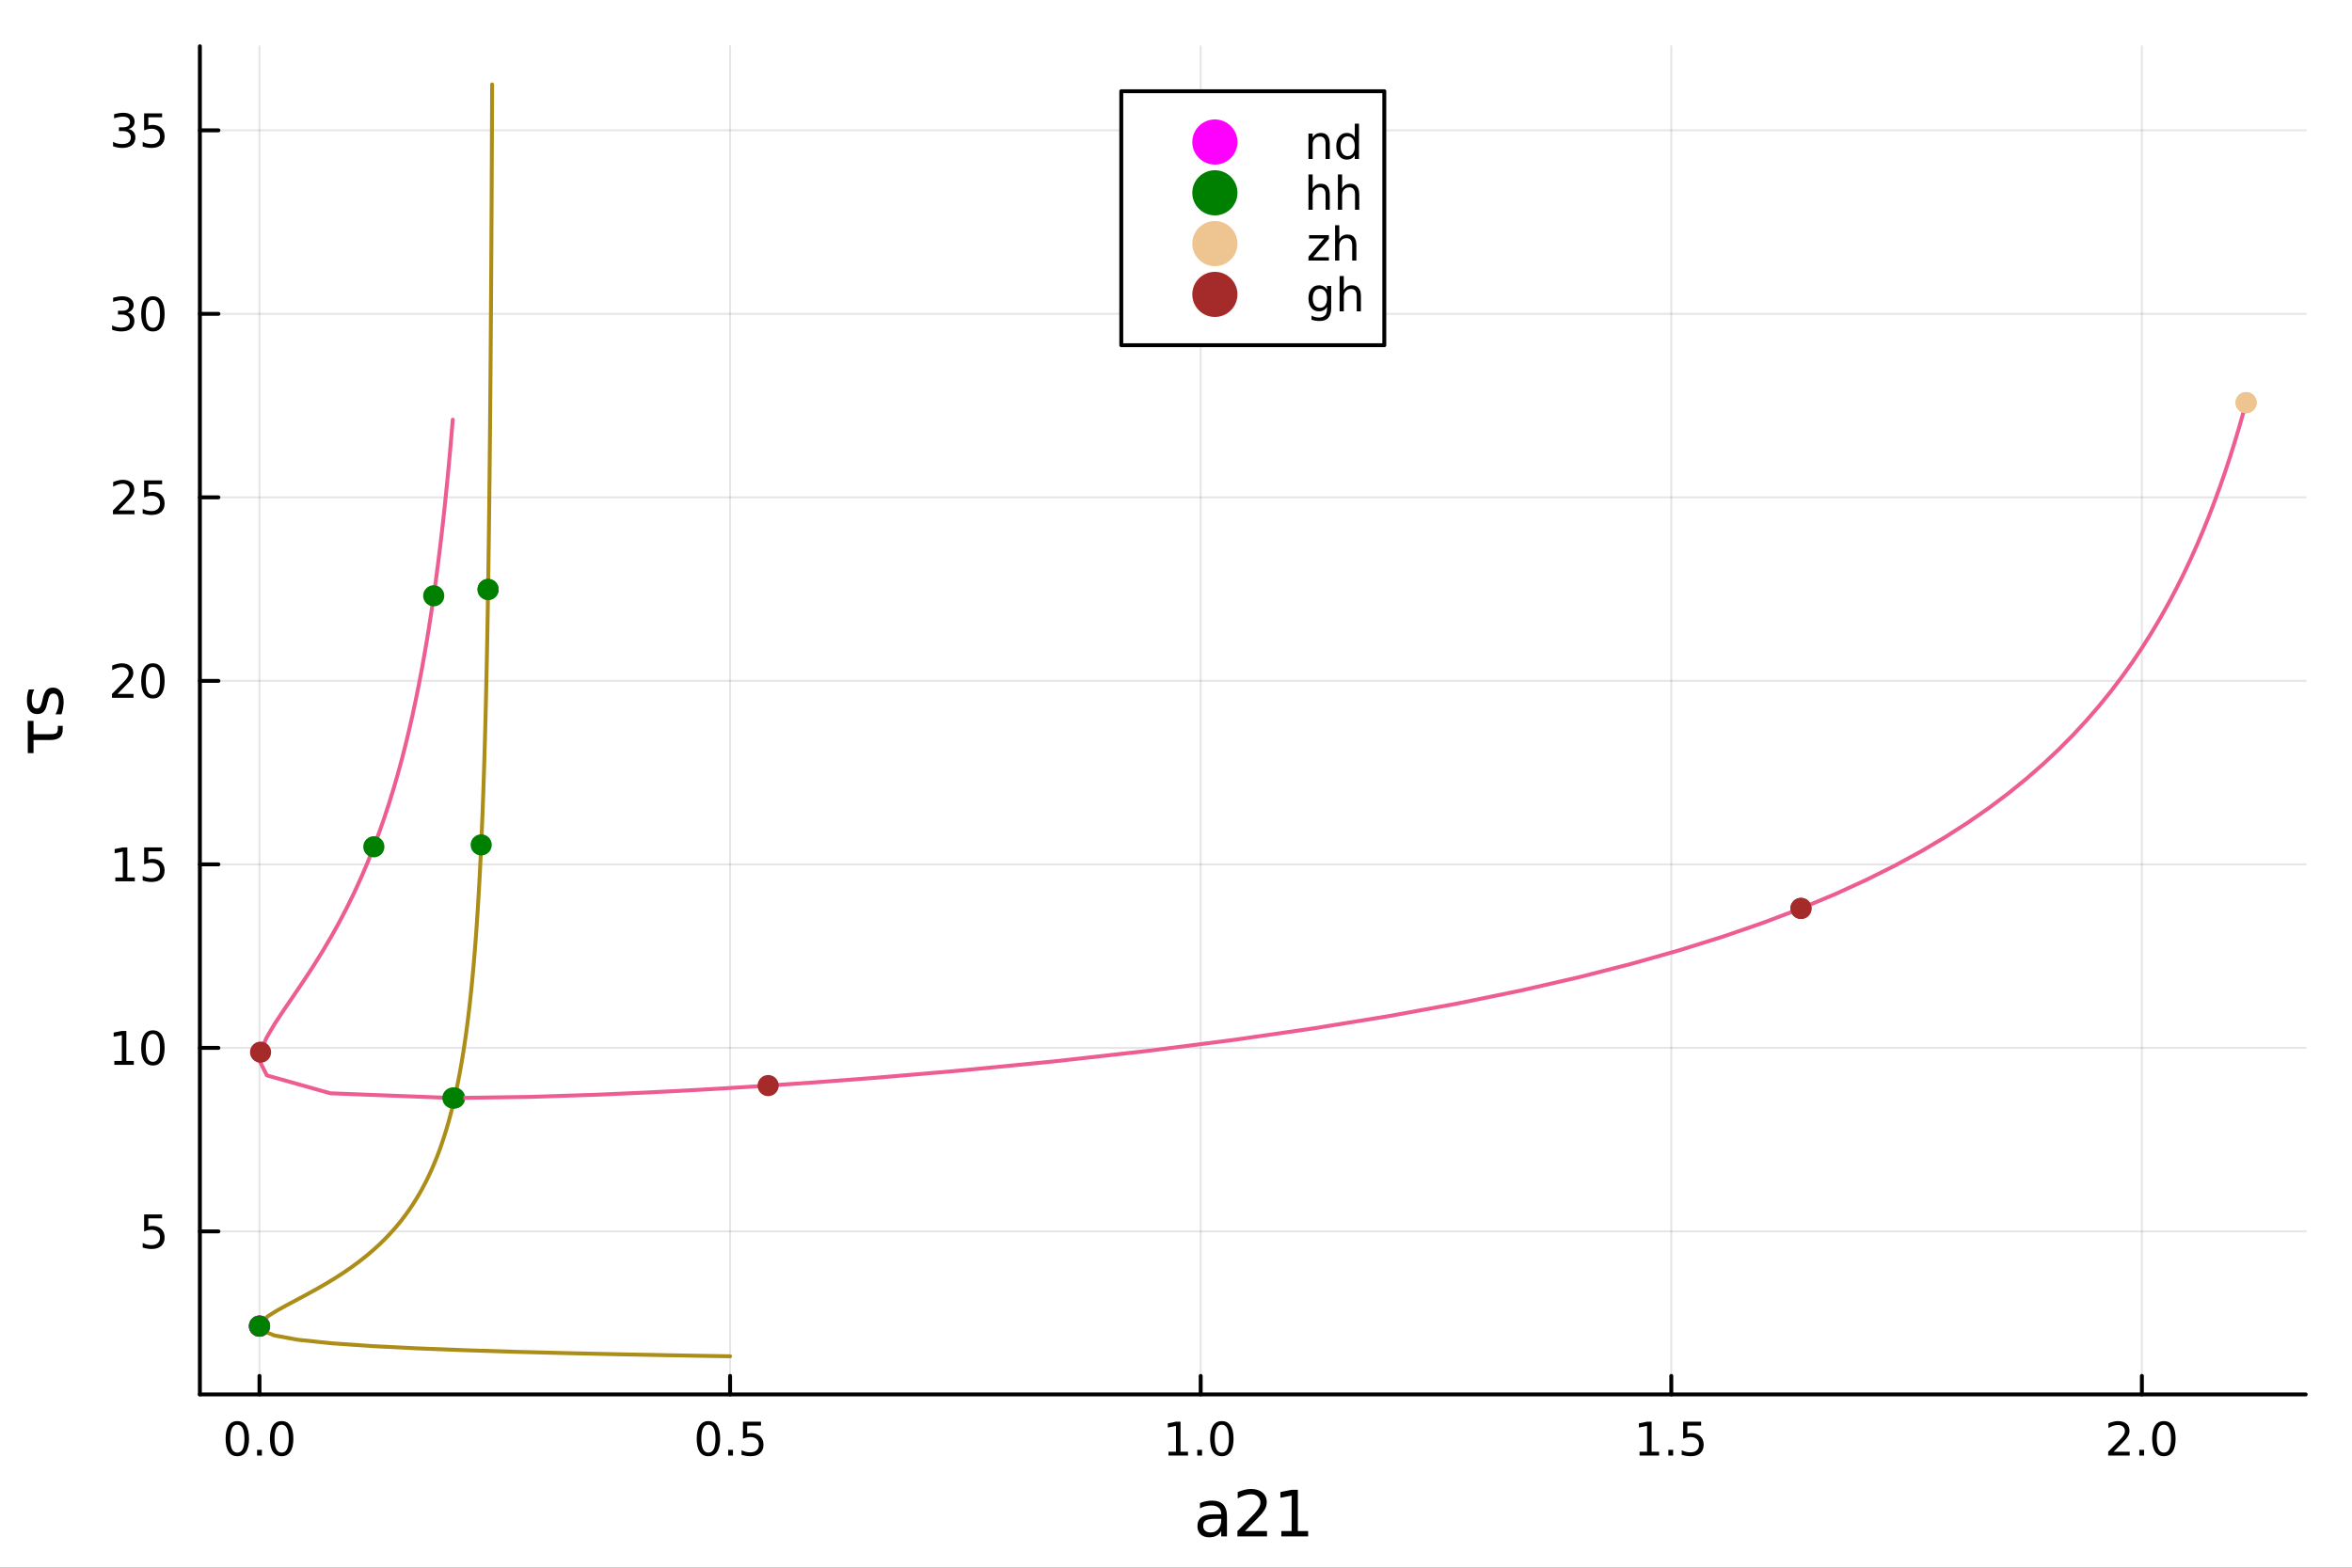 <?xml version="1.0" encoding="utf-8"?>
<svg xmlns="http://www.w3.org/2000/svg" xmlns:xlink="http://www.w3.org/1999/xlink" width="600" height="400" viewBox="0 0 2400 1600">
<rect x="0" y="0" width="2400" height="1600" fill="#333333" stroke="none"/>
<defs>
  <clipPath id="clip810">
    <rect x="0" y="0" width="2400" height="1600"/>
  </clipPath>
</defs>
<path clip-path="url(#clip810)" d="M0 1600 L2400 1600 L2400 0 L0 0  Z" fill="#ffffff" fill-rule="evenodd" fill-opacity="1"/>
<defs>
  <clipPath id="clip811">
    <rect x="480" y="0" width="1681" height="1600"/>
  </clipPath>
</defs>
<path clip-path="url(#clip810)" d="M203.964 1423.18 L2352.76 1423.18 L2352.76 47.244 L203.964 47.244  Z" fill="#ffffff" fill-rule="evenodd" fill-opacity="1"/>
<defs>
  <clipPath id="clip812">
    <rect x="203" y="47" width="2150" height="1377"/>
  </clipPath>
</defs>
<polyline clip-path="url(#clip812)" style="stroke:#000000; stroke-linecap:round; stroke-linejoin:round; stroke-width:2; stroke-opacity:0.1; fill:none" points="264.782,1423.18 264.782,47.244 "/>
<polyline clip-path="url(#clip812)" style="stroke:#000000; stroke-linecap:round; stroke-linejoin:round; stroke-width:2; stroke-opacity:0.1; fill:none" points="744.987,1423.18 744.987,47.244 "/>
<polyline clip-path="url(#clip812)" style="stroke:#000000; stroke-linecap:round; stroke-linejoin:round; stroke-width:2; stroke-opacity:0.1; fill:none" points="1225.19,1423.18 1225.19,47.244 "/>
<polyline clip-path="url(#clip812)" style="stroke:#000000; stroke-linecap:round; stroke-linejoin:round; stroke-width:2; stroke-opacity:0.1; fill:none" points="1705.4,1423.18 1705.4,47.244 "/>
<polyline clip-path="url(#clip812)" style="stroke:#000000; stroke-linecap:round; stroke-linejoin:round; stroke-width:2; stroke-opacity:0.1; fill:none" points="2185.6,1423.18 2185.6,47.244 "/>
<polyline clip-path="url(#clip812)" style="stroke:#000000; stroke-linecap:round; stroke-linejoin:round; stroke-width:2; stroke-opacity:0.1; fill:none" points="203.964,1256.78 2352.76,1256.78 "/>
<polyline clip-path="url(#clip812)" style="stroke:#000000; stroke-linecap:round; stroke-linejoin:round; stroke-width:2; stroke-opacity:0.1; fill:none" points="203.964,1069.48 2352.76,1069.48 "/>
<polyline clip-path="url(#clip812)" style="stroke:#000000; stroke-linecap:round; stroke-linejoin:round; stroke-width:2; stroke-opacity:0.1; fill:none" points="203.964,882.19 2352.76,882.19 "/>
<polyline clip-path="url(#clip812)" style="stroke:#000000; stroke-linecap:round; stroke-linejoin:round; stroke-width:2; stroke-opacity:0.1; fill:none" points="203.964,694.898 2352.76,694.898 "/>
<polyline clip-path="url(#clip812)" style="stroke:#000000; stroke-linecap:round; stroke-linejoin:round; stroke-width:2; stroke-opacity:0.1; fill:none" points="203.964,507.606 2352.76,507.606 "/>
<polyline clip-path="url(#clip812)" style="stroke:#000000; stroke-linecap:round; stroke-linejoin:round; stroke-width:2; stroke-opacity:0.1; fill:none" points="203.964,320.314 2352.76,320.314 "/>
<polyline clip-path="url(#clip812)" style="stroke:#000000; stroke-linecap:round; stroke-linejoin:round; stroke-width:2; stroke-opacity:0.1; fill:none" points="203.964,133.021 2352.76,133.021 "/>
<polyline clip-path="url(#clip810)" style="stroke:#000000; stroke-linecap:round; stroke-linejoin:round; stroke-width:4; stroke-opacity:1; fill:none" points="203.964,1423.18 2352.76,1423.18 "/>
<polyline clip-path="url(#clip810)" style="stroke:#000000; stroke-linecap:round; stroke-linejoin:round; stroke-width:4; stroke-opacity:1; fill:none" points="264.782,1423.18 264.782,1404.28 "/>
<polyline clip-path="url(#clip810)" style="stroke:#000000; stroke-linecap:round; stroke-linejoin:round; stroke-width:4; stroke-opacity:1; fill:none" points="744.987,1423.18 744.987,1404.28 "/>
<polyline clip-path="url(#clip810)" style="stroke:#000000; stroke-linecap:round; stroke-linejoin:round; stroke-width:4; stroke-opacity:1; fill:none" points="1225.19,1423.18 1225.19,1404.28 "/>
<polyline clip-path="url(#clip810)" style="stroke:#000000; stroke-linecap:round; stroke-linejoin:round; stroke-width:4; stroke-opacity:1; fill:none" points="1705.4,1423.18 1705.4,1404.28 "/>
<polyline clip-path="url(#clip810)" style="stroke:#000000; stroke-linecap:round; stroke-linejoin:round; stroke-width:4; stroke-opacity:1; fill:none" points="2185.6,1423.18 2185.6,1404.28 "/>
<path clip-path="url(#clip810)" d="M242.167 1454.1 Q238.555 1454.1 236.727 1457.66 Q234.921 1461.2 234.921 1468.33 Q234.921 1475.44 236.727 1479.01 Q238.555 1482.55 242.167 1482.55 Q245.801 1482.55 247.606 1479.01 Q249.435 1475.44 249.435 1468.33 Q249.435 1461.2 247.606 1457.66 Q245.801 1454.1 242.167 1454.1 M242.167 1450.39 Q247.977 1450.39 251.032 1455 Q254.111 1459.58 254.111 1468.33 Q254.111 1477.06 251.032 1481.67 Q247.977 1486.25 242.167 1486.25 Q236.356 1486.25 233.278 1481.67 Q230.222 1477.06 230.222 1468.33 Q230.222 1459.58 233.278 1455 Q236.356 1450.39 242.167 1450.39 Z" fill="#000000" fill-rule="nonzero" fill-opacity="1" /><path clip-path="url(#clip810)" d="M262.328 1479.7 L267.213 1479.7 L267.213 1485.58 L262.328 1485.58 L262.328 1479.7 Z" fill="#000000" fill-rule="nonzero" fill-opacity="1" /><path clip-path="url(#clip810)" d="M287.398 1454.1 Q283.787 1454.1 281.958 1457.66 Q280.152 1461.2 280.152 1468.33 Q280.152 1475.44 281.958 1479.01 Q283.787 1482.55 287.398 1482.55 Q291.032 1482.55 292.838 1479.01 Q294.666 1475.44 294.666 1468.33 Q294.666 1461.2 292.838 1457.66 Q291.032 1454.1 287.398 1454.1 M287.398 1450.39 Q293.208 1450.39 296.263 1455 Q299.342 1459.58 299.342 1468.33 Q299.342 1477.06 296.263 1481.67 Q293.208 1486.25 287.398 1486.25 Q281.588 1486.25 278.509 1481.67 Q275.453 1477.06 275.453 1468.33 Q275.453 1459.58 278.509 1455 Q281.588 1450.39 287.398 1450.39 Z" fill="#000000" fill-rule="nonzero" fill-opacity="1" /><path clip-path="url(#clip810)" d="M722.869 1454.1 Q719.258 1454.1 717.429 1457.66 Q715.624 1461.2 715.624 1468.33 Q715.624 1475.44 717.429 1479.01 Q719.258 1482.55 722.869 1482.55 Q726.503 1482.55 728.309 1479.01 Q730.138 1475.44 730.138 1468.33 Q730.138 1461.2 728.309 1457.66 Q726.503 1454.1 722.869 1454.1 M722.869 1450.39 Q728.679 1450.39 731.735 1455 Q734.814 1459.58 734.814 1468.33 Q734.814 1477.06 731.735 1481.67 Q728.679 1486.25 722.869 1486.25 Q717.059 1486.25 713.98 1481.67 Q710.925 1477.06 710.925 1468.33 Q710.925 1459.58 713.98 1455 Q717.059 1450.39 722.869 1450.39 Z" fill="#000000" fill-rule="nonzero" fill-opacity="1" /><path clip-path="url(#clip810)" d="M743.031 1479.7 L747.915 1479.7 L747.915 1485.58 L743.031 1485.58 L743.031 1479.7 Z" fill="#000000" fill-rule="nonzero" fill-opacity="1" /><path clip-path="url(#clip810)" d="M758.147 1451.02 L776.503 1451.02 L776.503 1454.96 L762.429 1454.96 L762.429 1463.43 Q763.448 1463.08 764.466 1462.92 Q765.485 1462.73 766.503 1462.73 Q772.29 1462.73 775.67 1465.9 Q779.049 1469.08 779.049 1474.49 Q779.049 1480.07 775.577 1483.17 Q772.105 1486.25 765.786 1486.25 Q763.61 1486.25 761.341 1485.88 Q759.096 1485.51 756.688 1484.77 L756.688 1480.07 Q758.772 1481.2 760.994 1481.76 Q763.216 1482.32 765.693 1482.32 Q769.698 1482.32 772.036 1480.21 Q774.374 1478.1 774.374 1474.49 Q774.374 1470.88 772.036 1468.77 Q769.698 1466.67 765.693 1466.67 Q763.818 1466.67 761.943 1467.08 Q760.091 1467.5 758.147 1468.38 L758.147 1451.02 Z" fill="#000000" fill-rule="nonzero" fill-opacity="1" /><path clip-path="url(#clip810)" d="M1192.34 1481.64 L1199.98 1481.64 L1199.98 1455.28 L1191.67 1456.95 L1191.67 1452.69 L1199.94 1451.02 L1204.61 1451.02 L1204.61 1481.64 L1212.25 1481.64 L1212.25 1485.58 L1192.34 1485.58 L1192.34 1481.64 Z" fill="#000000" fill-rule="nonzero" fill-opacity="1" /><path clip-path="url(#clip810)" d="M1221.7 1479.7 L1226.58 1479.7 L1226.58 1485.58 L1221.7 1485.58 L1221.7 1479.7 Z" fill="#000000" fill-rule="nonzero" fill-opacity="1" /><path clip-path="url(#clip810)" d="M1246.77 1454.1 Q1243.15 1454.1 1241.33 1457.66 Q1239.52 1461.2 1239.52 1468.33 Q1239.52 1475.44 1241.33 1479.01 Q1243.15 1482.55 1246.77 1482.55 Q1250.4 1482.55 1252.21 1479.01 Q1254.03 1475.44 1254.03 1468.33 Q1254.03 1461.2 1252.21 1457.66 Q1250.4 1454.1 1246.77 1454.1 M1246.77 1450.39 Q1252.58 1450.39 1255.63 1455 Q1258.71 1459.58 1258.71 1468.33 Q1258.71 1477.06 1255.63 1481.67 Q1252.58 1486.25 1246.77 1486.25 Q1240.96 1486.25 1237.88 1481.67 Q1234.82 1477.06 1234.82 1468.33 Q1234.82 1459.58 1237.88 1455 Q1240.96 1450.39 1246.77 1450.39 Z" fill="#000000" fill-rule="nonzero" fill-opacity="1" /><path clip-path="url(#clip810)" d="M1673.05 1481.64 L1680.69 1481.64 L1680.69 1455.28 L1672.38 1456.95 L1672.38 1452.69 L1680.64 1451.02 L1685.32 1451.02 L1685.32 1481.64 L1692.95 1481.64 L1692.95 1485.58 L1673.05 1485.58 L1673.05 1481.64 Z" fill="#000000" fill-rule="nonzero" fill-opacity="1" /><path clip-path="url(#clip810)" d="M1702.4 1479.7 L1707.28 1479.7 L1707.28 1485.58 L1702.4 1485.58 L1702.4 1479.7 Z" fill="#000000" fill-rule="nonzero" fill-opacity="1" /><path clip-path="url(#clip810)" d="M1717.51 1451.02 L1735.87 1451.02 L1735.87 1454.96 L1721.8 1454.96 L1721.8 1463.43 Q1722.82 1463.08 1723.83 1462.92 Q1724.85 1462.73 1725.87 1462.73 Q1731.66 1462.73 1735.04 1465.9 Q1738.42 1469.08 1738.42 1474.49 Q1738.42 1480.07 1734.95 1483.17 Q1731.47 1486.25 1725.15 1486.25 Q1722.98 1486.25 1720.71 1485.88 Q1718.46 1485.51 1716.06 1484.77 L1716.06 1480.07 Q1718.14 1481.2 1720.36 1481.76 Q1722.58 1482.32 1725.06 1482.32 Q1729.07 1482.32 1731.4 1480.21 Q1733.74 1478.1 1733.74 1474.49 Q1733.74 1470.88 1731.4 1468.77 Q1729.07 1466.67 1725.06 1466.67 Q1723.19 1466.67 1721.31 1467.08 Q1719.46 1467.5 1717.51 1468.38 L1717.51 1451.02 Z" fill="#000000" fill-rule="nonzero" fill-opacity="1" /><path clip-path="url(#clip810)" d="M2156.84 1481.64 L2173.16 1481.64 L2173.16 1485.58 L2151.22 1485.58 L2151.22 1481.64 Q2153.88 1478.89 2158.46 1474.26 Q2163.07 1469.61 2164.25 1468.27 Q2166.49 1465.74 2167.37 1464.01 Q2168.28 1462.25 2168.28 1460.56 Q2168.28 1457.8 2166.33 1456.07 Q2164.41 1454.33 2161.31 1454.33 Q2159.11 1454.33 2156.66 1455.09 Q2154.22 1455.86 2151.45 1457.41 L2151.45 1452.69 Q2154.27 1451.55 2156.72 1450.97 Q2159.18 1450.39 2161.22 1450.39 Q2166.59 1450.39 2169.78 1453.08 Q2172.97 1455.77 2172.97 1460.26 Q2172.97 1462.39 2172.16 1464.31 Q2171.38 1466.2 2169.27 1468.8 Q2168.69 1469.47 2165.59 1472.69 Q2162.49 1475.88 2156.84 1481.64 Z" fill="#000000" fill-rule="nonzero" fill-opacity="1" /><path clip-path="url(#clip810)" d="M2182.97 1479.7 L2187.86 1479.7 L2187.86 1485.58 L2182.97 1485.58 L2182.97 1479.7 Z" fill="#000000" fill-rule="nonzero" fill-opacity="1" /><path clip-path="url(#clip810)" d="M2208.04 1454.1 Q2204.43 1454.1 2202.6 1457.66 Q2200.8 1461.2 2200.8 1468.33 Q2200.8 1475.44 2202.6 1479.01 Q2204.43 1482.55 2208.04 1482.55 Q2211.68 1482.55 2213.48 1479.01 Q2215.31 1475.44 2215.31 1468.33 Q2215.31 1461.2 2213.48 1457.66 Q2211.68 1454.1 2208.04 1454.1 M2208.04 1450.39 Q2213.85 1450.39 2216.91 1455 Q2219.99 1459.58 2219.99 1468.33 Q2219.99 1477.06 2216.91 1481.67 Q2213.85 1486.25 2208.04 1486.25 Q2202.23 1486.25 2199.16 1481.67 Q2196.1 1477.06 2196.1 1468.33 Q2196.1 1459.58 2199.16 1455 Q2202.23 1450.39 2208.04 1450.39 Z" fill="#000000" fill-rule="nonzero" fill-opacity="1" /><path clip-path="url(#clip810)" d="M1240.31 1550.12 Q1233.21 1550.12 1230.47 1551.75 Q1227.74 1553.37 1227.74 1557.29 Q1227.74 1560.4 1229.77 1562.25 Q1231.84 1564.07 1235.38 1564.07 Q1240.25 1564.07 1243.17 1560.63 Q1246.13 1557.16 1246.13 1551.43 L1246.13 1550.12 L1240.31 1550.12 M1251.99 1547.71 L1251.99 1568.04 L1246.13 1568.04 L1246.13 1562.63 Q1244.13 1565.88 1241.14 1567.44 Q1238.14 1568.97 1233.82 1568.97 Q1228.34 1568.97 1225.09 1565.91 Q1221.88 1562.82 1221.88 1557.67 Q1221.88 1551.65 1225.89 1548.6 Q1229.93 1545.54 1237.92 1545.54 L1246.13 1545.54 L1246.13 1544.97 Q1246.13 1540.93 1243.46 1538.73 Q1240.82 1536.5 1236.01 1536.5 Q1232.96 1536.5 1230.06 1537.23 Q1227.16 1537.97 1224.49 1539.43 L1224.49 1534.02 Q1227.7 1532.78 1230.73 1532.17 Q1233.75 1531.54 1236.62 1531.54 Q1244.35 1531.54 1248.17 1535.55 Q1251.99 1539.56 1251.99 1547.71 Z" fill="#000000" fill-rule="nonzero" fill-opacity="1" /><path clip-path="url(#clip810)" d="M1270.42 1562.63 L1292.86 1562.63 L1292.86 1568.04 L1262.68 1568.04 L1262.68 1562.63 Q1266.34 1558.85 1272.65 1552.48 Q1278.98 1546.08 1280.6 1544.24 Q1283.69 1540.77 1284.9 1538.38 Q1286.14 1535.96 1286.14 1533.64 Q1286.14 1529.85 1283.47 1527.46 Q1280.83 1525.08 1276.56 1525.08 Q1273.54 1525.08 1270.16 1526.13 Q1266.82 1527.18 1263 1529.31 L1263 1522.82 Q1266.89 1521.26 1270.26 1520.46 Q1273.63 1519.66 1276.43 1519.66 Q1283.82 1519.66 1288.21 1523.36 Q1292.6 1527.05 1292.6 1533.22 Q1292.6 1536.15 1291.49 1538.79 Q1290.41 1541.4 1287.51 1544.97 Q1286.71 1545.89 1282.45 1550.32 Q1278.18 1554.71 1270.42 1562.63 Z" fill="#000000" fill-rule="nonzero" fill-opacity="1" /><path clip-path="url(#clip810)" d="M1307.47 1562.63 L1317.97 1562.63 L1317.97 1526.38 L1306.54 1528.67 L1306.54 1522.82 L1317.91 1520.52 L1324.34 1520.52 L1324.34 1562.63 L1334.84 1562.63 L1334.84 1568.04 L1307.47 1568.04 L1307.47 1562.63 Z" fill="#000000" fill-rule="nonzero" fill-opacity="1" /><polyline clip-path="url(#clip810)" style="stroke:#000000; stroke-linecap:round; stroke-linejoin:round; stroke-width:4; stroke-opacity:1; fill:none" points="203.964,1423.18 203.964,47.244 "/>
<polyline clip-path="url(#clip810)" style="stroke:#000000; stroke-linecap:round; stroke-linejoin:round; stroke-width:4; stroke-opacity:1; fill:none" points="203.964,1256.78 222.861,1256.78 "/>
<polyline clip-path="url(#clip810)" style="stroke:#000000; stroke-linecap:round; stroke-linejoin:round; stroke-width:4; stroke-opacity:1; fill:none" points="203.964,1069.48 222.861,1069.48 "/>
<polyline clip-path="url(#clip810)" style="stroke:#000000; stroke-linecap:round; stroke-linejoin:round; stroke-width:4; stroke-opacity:1; fill:none" points="203.964,882.19 222.861,882.19 "/>
<polyline clip-path="url(#clip810)" style="stroke:#000000; stroke-linecap:round; stroke-linejoin:round; stroke-width:4; stroke-opacity:1; fill:none" points="203.964,694.898 222.861,694.898 "/>
<polyline clip-path="url(#clip810)" style="stroke:#000000; stroke-linecap:round; stroke-linejoin:round; stroke-width:4; stroke-opacity:1; fill:none" points="203.964,507.606 222.861,507.606 "/>
<polyline clip-path="url(#clip810)" style="stroke:#000000; stroke-linecap:round; stroke-linejoin:round; stroke-width:4; stroke-opacity:1; fill:none" points="203.964,320.314 222.861,320.314 "/>
<polyline clip-path="url(#clip810)" style="stroke:#000000; stroke-linecap:round; stroke-linejoin:round; stroke-width:4; stroke-opacity:1; fill:none" points="203.964,133.021 222.861,133.021 "/>
<path clip-path="url(#clip810)" d="M147.061 1239.5 L165.417 1239.5 L165.417 1243.43 L151.343 1243.43 L151.343 1251.9 Q152.362 1251.56 153.38 1251.39 Q154.399 1251.21 155.417 1251.21 Q161.204 1251.21 164.584 1254.38 Q167.964 1257.55 167.964 1262.97 Q167.964 1268.55 164.491 1271.65 Q161.019 1274.73 154.7 1274.73 Q152.524 1274.73 150.255 1274.36 Q148.01 1273.99 145.603 1273.24 L145.603 1268.55 Q147.686 1269.68 149.908 1270.24 Q152.13 1270.79 154.607 1270.79 Q158.612 1270.79 160.95 1268.68 Q163.288 1266.58 163.288 1262.97 Q163.288 1259.36 160.95 1257.25 Q158.612 1255.14 154.607 1255.14 Q152.732 1255.14 150.857 1255.56 Q149.005 1255.98 147.061 1256.86 L147.061 1239.5 Z" fill="#000000" fill-rule="nonzero" fill-opacity="1" /><path clip-path="url(#clip810)" d="M116.668 1082.83 L124.306 1082.83 L124.306 1056.46 L115.996 1058.13 L115.996 1053.87 L124.26 1052.2 L128.936 1052.2 L128.936 1082.83 L136.575 1082.83 L136.575 1086.76 L116.668 1086.76 L116.668 1082.83 Z" fill="#000000" fill-rule="nonzero" fill-opacity="1" /><path clip-path="url(#clip810)" d="M156.019 1055.28 Q152.408 1055.28 150.579 1058.85 Q148.774 1062.39 148.774 1069.52 Q148.774 1076.62 150.579 1080.19 Q152.408 1083.73 156.019 1083.73 Q159.653 1083.73 161.459 1080.19 Q163.288 1076.62 163.288 1069.52 Q163.288 1062.39 161.459 1058.85 Q159.653 1055.28 156.019 1055.28 M156.019 1051.58 Q161.829 1051.58 164.885 1056.18 Q167.964 1060.77 167.964 1069.52 Q167.964 1078.24 164.885 1082.85 Q161.829 1087.43 156.019 1087.43 Q150.209 1087.43 147.13 1082.85 Q144.075 1078.24 144.075 1069.52 Q144.075 1060.77 147.13 1056.18 Q150.209 1051.58 156.019 1051.58 Z" fill="#000000" fill-rule="nonzero" fill-opacity="1" /><path clip-path="url(#clip810)" d="M117.663 895.535 L125.302 895.535 L125.302 869.17 L116.992 870.836 L116.992 866.577 L125.255 864.91 L129.931 864.91 L129.931 895.535 L137.57 895.535 L137.57 899.47 L117.663 899.47 L117.663 895.535 Z" fill="#000000" fill-rule="nonzero" fill-opacity="1" /><path clip-path="url(#clip810)" d="M147.061 864.91 L165.417 864.91 L165.417 868.846 L151.343 868.846 L151.343 877.318 Q152.362 876.971 153.38 876.809 Q154.399 876.623 155.417 876.623 Q161.204 876.623 164.584 879.795 Q167.964 882.966 167.964 888.383 Q167.964 893.961 164.491 897.063 Q161.019 900.142 154.7 900.142 Q152.524 900.142 150.255 899.771 Q148.01 899.401 145.603 898.66 L145.603 893.961 Q147.686 895.095 149.908 895.651 Q152.13 896.207 154.607 896.207 Q158.612 896.207 160.95 894.1 Q163.288 891.994 163.288 888.383 Q163.288 884.771 160.95 882.665 Q158.612 880.559 154.607 880.559 Q152.732 880.559 150.857 880.975 Q149.005 881.392 147.061 882.271 L147.061 864.91 Z" fill="#000000" fill-rule="nonzero" fill-opacity="1" /><path clip-path="url(#clip810)" d="M119.885 708.243 L136.204 708.243 L136.204 712.178 L114.26 712.178 L114.26 708.243 Q116.922 705.488 121.505 700.859 Q126.112 696.206 127.292 694.863 Q129.538 692.34 130.417 690.604 Q131.32 688.845 131.32 687.155 Q131.32 684.401 129.376 682.664 Q127.455 680.928 124.353 680.928 Q122.154 680.928 119.7 681.692 Q117.269 682.456 114.492 684.007 L114.492 679.285 Q117.316 678.151 119.769 677.572 Q122.223 676.993 124.26 676.993 Q129.63 676.993 132.825 679.678 Q136.019 682.364 136.019 686.854 Q136.019 688.984 135.209 690.905 Q134.422 692.803 132.316 695.396 Q131.737 696.067 128.635 699.285 Q125.533 702.479 119.885 708.243 Z" fill="#000000" fill-rule="nonzero" fill-opacity="1" /><path clip-path="url(#clip810)" d="M156.019 680.697 Q152.408 680.697 150.579 684.262 Q148.774 687.803 148.774 694.933 Q148.774 702.039 150.579 705.604 Q152.408 709.146 156.019 709.146 Q159.653 709.146 161.459 705.604 Q163.288 702.039 163.288 694.933 Q163.288 687.803 161.459 684.262 Q159.653 680.697 156.019 680.697 M156.019 676.993 Q161.829 676.993 164.885 681.6 Q167.964 686.183 167.964 694.933 Q167.964 703.66 164.885 708.266 Q161.829 712.849 156.019 712.849 Q150.209 712.849 147.13 708.266 Q144.075 703.66 144.075 694.933 Q144.075 686.183 147.13 681.6 Q150.209 676.993 156.019 676.993 Z" fill="#000000" fill-rule="nonzero" fill-opacity="1" /><path clip-path="url(#clip810)" d="M120.88 520.951 L137.2 520.951 L137.2 524.886 L115.256 524.886 L115.256 520.951 Q117.918 518.196 122.501 513.566 Q127.107 508.914 128.288 507.571 Q130.533 505.048 131.413 503.312 Q132.316 501.553 132.316 499.863 Q132.316 497.108 130.371 495.372 Q128.45 493.636 125.348 493.636 Q123.149 493.636 120.695 494.4 Q118.265 495.164 115.487 496.715 L115.487 491.993 Q118.311 490.858 120.765 490.28 Q123.218 489.701 125.255 489.701 Q130.626 489.701 133.82 492.386 Q137.015 495.071 137.015 499.562 Q137.015 501.692 136.204 503.613 Q135.417 505.511 133.311 508.104 Q132.732 508.775 129.63 511.992 Q126.529 515.187 120.88 520.951 Z" fill="#000000" fill-rule="nonzero" fill-opacity="1" /><path clip-path="url(#clip810)" d="M147.061 490.326 L165.417 490.326 L165.417 494.261 L151.343 494.261 L151.343 502.733 Q152.362 502.386 153.38 502.224 Q154.399 502.039 155.417 502.039 Q161.204 502.039 164.584 505.21 Q167.964 508.381 167.964 513.798 Q167.964 519.377 164.491 522.478 Q161.019 525.557 154.7 525.557 Q152.524 525.557 150.255 525.187 Q148.01 524.816 145.603 524.076 L145.603 519.377 Q147.686 520.511 149.908 521.066 Q152.13 521.622 154.607 521.622 Q158.612 521.622 160.95 519.516 Q163.288 517.409 163.288 513.798 Q163.288 510.187 160.95 508.08 Q158.612 505.974 154.607 505.974 Q152.732 505.974 150.857 506.391 Q149.005 506.807 147.061 507.687 L147.061 490.326 Z" fill="#000000" fill-rule="nonzero" fill-opacity="1" /><path clip-path="url(#clip810)" d="M130.024 318.959 Q133.38 319.677 135.255 321.946 Q137.154 324.214 137.154 327.547 Q137.154 332.663 133.635 335.464 Q130.117 338.265 123.635 338.265 Q121.459 338.265 119.144 337.825 Q116.853 337.408 114.399 336.552 L114.399 332.038 Q116.343 333.172 118.658 333.751 Q120.973 334.33 123.496 334.33 Q127.894 334.33 130.186 332.594 Q132.501 330.858 132.501 327.547 Q132.501 324.492 130.348 322.779 Q128.218 321.043 124.399 321.043 L120.371 321.043 L120.371 317.2 L124.584 317.2 Q128.033 317.2 129.862 315.834 Q131.691 314.446 131.691 311.853 Q131.691 309.191 129.792 307.779 Q127.917 306.344 124.399 306.344 Q122.478 306.344 120.279 306.76 Q118.08 307.177 115.441 308.057 L115.441 303.89 Q118.103 303.149 120.418 302.779 Q122.755 302.409 124.816 302.409 Q130.14 302.409 133.242 304.839 Q136.343 307.247 136.343 311.367 Q136.343 314.237 134.7 316.228 Q133.056 318.196 130.024 318.959 Z" fill="#000000" fill-rule="nonzero" fill-opacity="1" /><path clip-path="url(#clip810)" d="M156.019 306.112 Q152.408 306.112 150.579 309.677 Q148.774 313.219 148.774 320.348 Q148.774 327.455 150.579 331.02 Q152.408 334.561 156.019 334.561 Q159.653 334.561 161.459 331.02 Q163.288 327.455 163.288 320.348 Q163.288 313.219 161.459 309.677 Q159.653 306.112 156.019 306.112 M156.019 302.409 Q161.829 302.409 164.885 307.015 Q167.964 311.598 167.964 320.348 Q167.964 329.075 164.885 333.682 Q161.829 338.265 156.019 338.265 Q150.209 338.265 147.13 333.682 Q144.075 329.075 144.075 320.348 Q144.075 311.598 147.13 307.015 Q150.209 302.409 156.019 302.409 Z" fill="#000000" fill-rule="nonzero" fill-opacity="1" /><path clip-path="url(#clip810)" d="M131.019 131.667 Q134.376 132.385 136.251 134.653 Q138.149 136.922 138.149 140.255 Q138.149 145.371 134.63 148.172 Q131.112 150.973 124.63 150.973 Q122.455 150.973 120.14 150.533 Q117.848 150.116 115.394 149.26 L115.394 144.746 Q117.339 145.88 119.654 146.459 Q121.968 147.037 124.492 147.037 Q128.89 147.037 131.181 145.301 Q133.496 143.565 133.496 140.255 Q133.496 137.2 131.343 135.487 Q129.214 133.75 125.394 133.75 L121.367 133.75 L121.367 129.908 L125.58 129.908 Q129.029 129.908 130.857 128.542 Q132.686 127.153 132.686 124.561 Q132.686 121.899 130.788 120.487 Q128.913 119.051 125.394 119.051 Q123.473 119.051 121.274 119.468 Q119.075 119.885 116.436 120.764 L116.436 116.598 Q119.098 115.857 121.413 115.487 Q123.751 115.116 125.811 115.116 Q131.135 115.116 134.237 117.547 Q137.339 119.954 137.339 124.075 Q137.339 126.945 135.695 128.936 Q134.052 130.903 131.019 131.667 Z" fill="#000000" fill-rule="nonzero" fill-opacity="1" /><path clip-path="url(#clip810)" d="M147.061 115.741 L165.417 115.741 L165.417 119.676 L151.343 119.676 L151.343 128.149 Q152.362 127.801 153.38 127.639 Q154.399 127.454 155.417 127.454 Q161.204 127.454 164.584 130.625 Q167.964 133.797 167.964 139.213 Q167.964 144.792 164.491 147.894 Q161.019 150.973 154.7 150.973 Q152.524 150.973 150.255 150.602 Q148.01 150.232 145.603 149.491 L145.603 144.792 Q147.686 145.926 149.908 146.482 Q152.13 147.037 154.607 147.037 Q158.612 147.037 160.95 144.931 Q163.288 142.824 163.288 139.213 Q163.288 135.602 160.95 133.496 Q158.612 131.389 154.607 131.389 Q152.732 131.389 150.857 131.806 Q149.005 132.223 147.061 133.102 L147.061 115.741 Z" fill="#000000" fill-rule="nonzero" fill-opacity="1" /><path clip-path="url(#clip810)" d="M57.511 748.198 Q59.039 747.052 59.039 743.615 L59.039 740.782 L64.004 740.782 L64.004 744.315 Q64.004 750.044 60.949 752.654 Q57.829 755.264 51.082 755.264 L34.213 755.264 L34.213 768.632 L28.356 768.632 L28.356 735.753 L34.213 735.753 L34.213 749.28 L51.432 749.28 Q56.047 749.28 57.511 748.198 Z" fill="#000000" fill-rule="nonzero" fill-opacity="1" /><path clip-path="url(#clip810)" d="M29.407 703.702 L34.945 703.702 Q33.672 706.184 33.035 708.858 Q32.398 711.532 32.398 714.396 Q32.398 718.757 33.735 720.953 Q35.072 723.117 37.746 723.117 Q39.783 723.117 40.96 721.558 Q42.106 719.998 43.157 715.287 L43.602 713.282 Q44.939 707.044 47.39 704.434 Q49.809 701.792 54.169 701.792 Q59.134 701.792 62.031 705.739 Q64.927 709.654 64.927 716.529 Q64.927 719.393 64.354 722.512 Q63.813 725.6 62.699 729.037 L56.652 729.037 Q58.339 725.791 59.198 722.64 Q60.026 719.489 60.026 716.401 Q60.026 712.264 58.625 710.036 Q57.193 707.808 54.615 707.808 Q52.228 707.808 50.955 709.431 Q49.681 711.022 48.504 716.465 L48.026 718.502 Q46.88 723.945 44.525 726.364 Q42.138 728.783 38 728.783 Q32.971 728.783 30.234 725.218 Q27.497 721.653 27.497 715.096 Q27.497 711.85 27.974 708.985 Q28.452 706.121 29.407 703.702 Z" fill="#000000" fill-rule="nonzero" fill-opacity="1" /><circle clip-path="url(#clip812)" cx="264.782" cy="1353.46" r="10.8" fill="#ff00ff" fill-rule="evenodd" fill-opacity="1" stroke="none"/>
<circle clip-path="url(#clip812)" cx="264.782" cy="1353.45" r="10.8" fill="#008000" fill-rule="evenodd" fill-opacity="1" stroke="none"/>
<circle clip-path="url(#clip812)" cx="2291.94" cy="410.951" r="10.8" fill="#eec591" fill-rule="evenodd" fill-opacity="1" stroke="none"/>
<circle clip-path="url(#clip812)" cx="1837.74" cy="927.126" r="10.8" fill="#a52a2a" fill-rule="evenodd" fill-opacity="1" stroke="none"/>
<polyline clip-path="url(#clip812)" style="stroke:#ac8d18; stroke-linecap:round; stroke-linejoin:round; stroke-width:4; stroke-opacity:1; fill:none" points="744.987,1384.24 718.569,1383.81 681.084,1383.15 628.688,1382.14 576.742,1380.98 525.45,1379.64 475.141,1378.07 426.38,1376.18 380.167,1373.87 338.305,1370.97 303.757,1367.34 279.915,1362.97 267.763,1358.12 264.782,1353.46 264.782,1353.45 267.375,1348.34 273.697,1343.12 282.175,1337.84 291.81,1332.5 301.963,1327.08 312.22,1321.6 322.315,1316.05 332.084,1310.45 341.425,1304.8 350.285,1299.1 358.64,1293.36 366.488,1287.59 373.838,1281.79 380.709,1275.96 387.126,1270.12 393.115,1264.25 398.703,1258.37 403.919,1252.47 408.788,1246.56 413.336,1240.64 417.588,1234.71 421.566,1228.77 425.29,1222.83 428.78,1216.88 432.054,1210.93 435.128,1204.97 438.018,1199.01 440.736,1193.05 443.296,1187.08 445.71,1181.11 447.987,1175.14 450.137,1169.16 452.17,1163.18 454.094,1157.21 455.916,1151.23 457.642,1145.25 459.281,1139.26 460.836,1133.28 462.314,1127.3 463.72,1121.31 463.872,1120.65 465.202,1114.66 466.47,1108.68 467.678,1102.69 468.83,1096.7 469.93,1090.72 470.981,1084.73 471.985,1078.74 472.946,1072.75 473.865,1066.76 474.746,1060.77 475.59,1054.78 476.399,1048.79 477.175,1042.8 477.92,1036.81 478.635,1030.82 479.322,1024.83 479.983,1018.84 480.619,1012.85 481.231,1006.86 481.82,1000.87 482.387,994.875 482.933,988.883 483.46,982.892 483.969,976.9 484.459,970.908 484.933,964.916 485.39,958.924 485.832,952.932 486.258,946.94 486.671,940.948 487.07,934.956 487.457,928.963 487.83,922.971 488.192,916.978 488.543,910.986 488.883,904.994 489.212,899.001 489.531,893.008 489.84,887.016 490.141,881.023 490.432,875.03 490.715,869.038 490.99,863.045 491.023,862.308 491.289,856.316 491.547,850.323 491.798,844.33 492.042,838.337 492.279,832.344 492.509,826.351 492.734,820.358 492.952,814.366 493.165,808.373 493.372,802.38 493.573,796.387 493.769,790.394 493.961,784.401 494.147,778.408 494.328,772.415 494.505,766.422 494.678,760.429 494.846,754.436 495.011,748.442 495.171,742.449 495.327,736.456 495.48,730.463 495.629,724.47 495.774,718.477 495.916,712.484 496.055,706.491 496.191,700.498 496.323,694.504 496.452,688.511 496.579,682.518 496.703,676.525 496.824,670.532 496.942,664.539 497.058,658.545 497.171,652.552 497.282,646.559 497.39,640.566 497.496,634.573 497.6,628.579 497.702,622.586 497.802,616.593 497.899,610.6 497.995,604.606 498.042,601.61 498.042,601.61 498.134,595.617 498.225,589.623 498.314,583.63 498.401,577.637 498.487,571.644 498.57,565.65 498.653,559.657 498.733,553.664 498.812,547.671 498.89,541.677 498.966,535.684 499.04,529.691 499.113,523.698 499.185,517.704 499.256,511.711 499.325,505.718 499.393,499.724 499.46,493.731 499.525,487.738 499.589,481.745 499.652,475.751 499.714,469.758 499.775,463.765 499.835,457.771 499.894,451.778 499.952,445.785 500.009,439.792 500.064,433.798 500.119,427.805 500.173,421.812 500.226,415.818 500.278,409.825 500.33,403.832 500.38,397.838 500.43,391.845 500.478,385.852 500.526,379.859 500.574,373.865 500.62,367.872 500.666,361.879 500.711,355.885 500.755,349.892 500.798,343.899 500.841,337.905 500.883,331.912 500.925,325.919 500.966,319.925 501.006,313.932 501.046,307.939 501.085,301.946 501.123,295.952 501.161,289.959 501.198,283.966 501.235,277.972 501.271,271.979 501.307,265.986 501.342,259.992 501.377,253.999 501.411,248.006 501.444,242.012 501.478,236.019 501.51,230.026 501.542,224.032 501.574,218.039 501.605,212.046 501.636,206.052 501.667,200.059 501.697,194.066 501.726,188.072 501.755,182.079 501.784,176.086 501.812,170.092 501.84,164.099 501.868,158.106 501.895,152.112 501.922,146.119 501.948,140.126 501.975,134.132 502,128.139 502.026,122.146 502.051,116.152 502.076,110.159 502.1,104.166 502.124,98.172 502.148,92.179 502.172,86.186 "/>
<circle clip-path="url(#clip812)" cx="264.782" cy="1353.46" r="10.8" fill="#ff00ff" fill-rule="evenodd" fill-opacity="1" stroke="none"/>
<circle clip-path="url(#clip812)" cx="264.782" cy="1353.45" r="10.8" fill="#008000" fill-rule="evenodd" fill-opacity="1" stroke="none"/>
<circle clip-path="url(#clip812)" cx="463.872" cy="1120.65" r="10.8" fill="#008000" fill-rule="evenodd" fill-opacity="1" stroke="none"/>
<circle clip-path="url(#clip812)" cx="491.023" cy="862.308" r="10.8" fill="#008000" fill-rule="evenodd" fill-opacity="1" stroke="none"/>
<circle clip-path="url(#clip812)" cx="498.042" cy="601.61" r="10.8" fill="#008000" fill-rule="evenodd" fill-opacity="1" stroke="none"/>
<circle clip-path="url(#clip812)" cx="498.042" cy="601.61" r="10.8" fill="#008000" fill-rule="evenodd" fill-opacity="1" stroke="none"/>
<polyline clip-path="url(#clip812)" style="stroke:#ed5d92; stroke-linecap:round; stroke-linejoin:round; stroke-width:4; stroke-opacity:1; fill:none" points="2291.94,410.951 2289.11,421.247 2284.82,436.222 2280.33,451.197 2275.62,466.17 2270.68,481.143 2265.5,496.115 2260.04,511.085 2254.31,526.054 2248.27,541.022 2241.91,555.987 2235.21,570.951 2228.13,585.913 2220.64,600.872 2212.73,615.829 2204.35,630.782 2195.47,645.732 2186.05,660.677 2176.04,675.618 2165.39,690.553 2154.06,705.481 2141.97,720.403 2129.06,735.316 2115.26,750.218 2100.49,765.11 2084.64,779.987 2067.63,794.849 2049.33,809.691 2029.63,824.511 2008.36,839.305 1985.38,854.067 1960.51,868.791 1933.55,883.469 1904.26,898.093 1872.42,912.651 1837.74,927.126 1837.73,927.13 1799.9,941.511 1758.6,955.775 1713.47,969.896 1664.14,983.844 1610.21,997.582 1551.3,1011.07 1487.01,1024.25 1417.01,1037.07 1341,1049.46 1258.74,1061.36 1170.1,1072.67 1075.02,1083.32 973.538,1093.19 891.167,1100.18 829.483,1104.83 783.83,1107.96 796.663,1107.11 773.293,1108.65 756.714,1109.69 744.987,1110.41 733.195,1111.11 716.296,1112.09 692.013,1113.41 657.864,1115.13 609.583,1117.25 540.803,1119.51 462.127,1120.65 337.207,1115.83 272.353,1097.59 264.778,1082.61 265.885,1073.86 271.871,1059.26 280.516,1044.59 290.276,1029.87 300.364,1015.11 310.362,1000.31 320.048,985.492 329.304,970.647 338.077,955.783 346.35,940.902 354.126,926.006 361.42,911.099 368.257,896.182 374.661,881.256 380.66,866.323 381.468,864.237 387.038,849.297 392.261,834.352 397.161,819.402 401.762,804.448 406.085,789.491 410.15,774.531 413.977,759.569 417.583,744.604 420.983,729.637 424.193,714.669 427.225,699.699 430.093,684.728 432.807,669.755 435.378,654.782 437.815,639.807 440.129,624.832 442.325,609.856 442.579,608.079 444.654,593.103 446.629,578.126 448.509,563.148 450.3,548.17 452.007,533.191 453.637,518.212 455.192,503.233 456.678,488.253 458.099,473.273 459.459,458.293 460.76,443.312 462.006,428.332 "/>
<circle clip-path="url(#clip812)" cx="2291.94" cy="410.951" r="10.8" fill="#eec591" fill-rule="evenodd" fill-opacity="1" stroke="none"/>
<circle clip-path="url(#clip812)" cx="1837.74" cy="927.126" r="10.8" fill="#a52a2a" fill-rule="evenodd" fill-opacity="1" stroke="none"/>
<circle clip-path="url(#clip812)" cx="783.83" cy="1107.96" r="10.8" fill="#a52a2a" fill-rule="evenodd" fill-opacity="1" stroke="none"/>
<circle clip-path="url(#clip812)" cx="462.127" cy="1120.65" r="10.8" fill="#008000" fill-rule="evenodd" fill-opacity="1" stroke="none"/>
<circle clip-path="url(#clip812)" cx="265.885" cy="1073.86" r="10.8" fill="#a52a2a" fill-rule="evenodd" fill-opacity="1" stroke="none"/>
<circle clip-path="url(#clip812)" cx="381.468" cy="864.237" r="10.8" fill="#008000" fill-rule="evenodd" fill-opacity="1" stroke="none"/>
<circle clip-path="url(#clip812)" cx="442.579" cy="608.079" r="10.8" fill="#008000" fill-rule="evenodd" fill-opacity="1" stroke="none"/>
<path clip-path="url(#clip810)" d="M1144.17 352.309 L1412.55 352.309 L1412.55 93.109 L1144.17 93.109  Z" fill="#ffffff" fill-rule="evenodd" fill-opacity="1"/>
<polyline clip-path="url(#clip810)" style="stroke:#000000; stroke-linecap:round; stroke-linejoin:round; stroke-width:4; stroke-opacity:1; fill:none" points="1144.17,352.309 1412.55,352.309 1412.55,93.109 1144.17,93.109 1144.17,352.309 "/>
<circle clip-path="url(#clip810)" cx="1239.67" cy="144.949" r="23.04" fill="#ff00ff" fill-rule="evenodd" fill-opacity="1" stroke="none"/>
<path clip-path="url(#clip810)" d="M1356.89 146.581 L1356.89 162.229 L1352.63 162.229 L1352.63 146.719 Q1352.63 143.039 1351.19 141.21 Q1349.76 139.382 1346.89 139.382 Q1343.44 139.382 1341.45 141.581 Q1339.46 143.78 1339.46 147.576 L1339.46 162.229 L1335.18 162.229 L1335.18 136.303 L1339.46 136.303 L1339.46 140.331 Q1340.99 137.993 1343.05 136.835 Q1345.13 135.678 1347.84 135.678 Q1352.31 135.678 1354.6 138.456 Q1356.89 141.21 1356.89 146.581 Z" fill="#000000" fill-rule="nonzero" fill-opacity="1" /><path clip-path="url(#clip810)" d="M1382.44 140.238 L1382.44 126.21 L1386.7 126.21 L1386.7 162.229 L1382.44 162.229 L1382.44 158.34 Q1381.1 160.655 1379.04 161.789 Q1377 162.9 1374.13 162.9 Q1369.44 162.9 1366.47 159.15 Q1363.53 155.4 1363.53 149.289 Q1363.53 143.178 1366.47 139.428 Q1369.44 135.678 1374.13 135.678 Q1377 135.678 1379.04 136.812 Q1381.1 137.923 1382.44 140.238 M1367.93 149.289 Q1367.93 153.988 1369.85 156.673 Q1371.8 159.335 1375.18 159.335 Q1378.56 159.335 1380.5 156.673 Q1382.44 153.988 1382.44 149.289 Q1382.44 144.59 1380.5 141.928 Q1378.56 139.243 1375.18 139.243 Q1371.8 139.243 1369.85 141.928 Q1367.93 144.59 1367.93 149.289 Z" fill="#000000" fill-rule="nonzero" fill-opacity="1" /><circle clip-path="url(#clip810)" cx="1239.67" cy="196.789" r="23.04" fill="#008000" fill-rule="evenodd" fill-opacity="1" stroke="none"/>
<path clip-path="url(#clip810)" d="M1356.89 198.421 L1356.89 214.069 L1352.63 214.069 L1352.63 198.559 Q1352.63 194.879 1351.19 193.05 Q1349.76 191.222 1346.89 191.222 Q1343.44 191.222 1341.45 193.421 Q1339.46 195.62 1339.46 199.416 L1339.46 214.069 L1335.18 214.069 L1335.18 178.05 L1339.46 178.05 L1339.46 192.171 Q1340.99 189.833 1343.05 188.675 Q1345.13 187.518 1347.84 187.518 Q1352.31 187.518 1354.6 190.296 Q1356.89 193.05 1356.89 198.421 Z" fill="#000000" fill-rule="nonzero" fill-opacity="1" /><path clip-path="url(#clip810)" d="M1386.94 198.421 L1386.94 214.069 L1382.68 214.069 L1382.68 198.559 Q1382.68 194.879 1381.24 193.05 Q1379.81 191.222 1376.94 191.222 Q1373.49 191.222 1371.5 193.421 Q1369.5 195.62 1369.5 199.416 L1369.5 214.069 L1365.22 214.069 L1365.22 178.05 L1369.5 178.05 L1369.5 192.171 Q1371.03 189.833 1373.09 188.675 Q1375.18 187.518 1377.88 187.518 Q1382.35 187.518 1384.64 190.296 Q1386.94 193.05 1386.94 198.421 Z" fill="#000000" fill-rule="nonzero" fill-opacity="1" /><circle clip-path="url(#clip810)" cx="1239.67" cy="248.629" r="23.04" fill="#eec591" fill-rule="evenodd" fill-opacity="1" stroke="none"/>
<path clip-path="url(#clip810)" d="M1335.76 239.983 L1355.99 239.983 L1355.99 243.872 L1339.97 262.506 L1355.99 262.506 L1355.99 265.909 L1335.18 265.909 L1335.18 262.02 L1351.19 243.386 L1335.76 243.386 L1335.76 239.983 Z" fill="#000000" fill-rule="nonzero" fill-opacity="1" /><path clip-path="url(#clip810)" d="M1384.04 250.261 L1384.04 265.909 L1379.78 265.909 L1379.78 250.399 Q1379.78 246.719 1378.35 244.89 Q1376.91 243.062 1374.04 243.062 Q1370.59 243.062 1368.6 245.261 Q1366.61 247.46 1366.61 251.256 L1366.61 265.909 L1362.33 265.909 L1362.33 229.89 L1366.61 229.89 L1366.61 244.011 Q1368.14 241.673 1370.2 240.515 Q1372.28 239.358 1374.99 239.358 Q1379.46 239.358 1381.75 242.136 Q1384.04 244.89 1384.04 250.261 Z" fill="#000000" fill-rule="nonzero" fill-opacity="1" /><circle clip-path="url(#clip810)" cx="1239.67" cy="300.469" r="23.04" fill="#a52a2a" fill-rule="evenodd" fill-opacity="1" stroke="none"/>
<path clip-path="url(#clip810)" d="M1354.09 304.485 Q1354.09 299.855 1352.17 297.309 Q1350.27 294.763 1346.82 294.763 Q1343.39 294.763 1341.47 297.309 Q1339.57 299.855 1339.57 304.485 Q1339.57 309.091 1341.47 311.638 Q1343.39 314.184 1346.82 314.184 Q1350.27 314.184 1352.17 311.638 Q1354.09 309.091 1354.09 304.485 M1358.35 314.531 Q1358.35 321.151 1355.41 324.369 Q1352.47 327.61 1346.4 327.61 Q1344.16 327.61 1342.17 327.262 Q1340.18 326.938 1338.3 326.244 L1338.3 322.1 Q1340.18 323.119 1342.01 323.605 Q1343.83 324.091 1345.73 324.091 Q1349.92 324.091 1352 321.892 Q1354.09 319.716 1354.09 315.295 L1354.09 313.188 Q1352.77 315.48 1350.71 316.614 Q1348.65 317.749 1345.78 317.749 Q1341.01 317.749 1338.09 314.114 Q1335.18 310.48 1335.18 304.485 Q1335.18 298.466 1338.09 294.832 Q1341.01 291.198 1345.78 291.198 Q1348.65 291.198 1350.71 292.332 Q1352.77 293.466 1354.09 295.758 L1354.09 291.823 L1358.35 291.823 L1358.35 314.531 Z" fill="#000000" fill-rule="nonzero" fill-opacity="1" /><path clip-path="url(#clip810)" d="M1388.67 302.101 L1388.67 317.749 L1384.41 317.749 L1384.41 302.239 Q1384.41 298.559 1382.98 296.73 Q1381.54 294.902 1378.67 294.902 Q1375.22 294.902 1373.23 297.101 Q1371.24 299.3 1371.24 303.096 L1371.24 317.749 L1366.96 317.749 L1366.96 281.73 L1371.24 281.73 L1371.24 295.851 Q1372.77 293.513 1374.83 292.355 Q1376.91 291.198 1379.62 291.198 Q1384.09 291.198 1386.38 293.976 Q1388.67 296.73 1388.67 302.101 Z" fill="#000000" fill-rule="nonzero" fill-opacity="1" /></svg>
